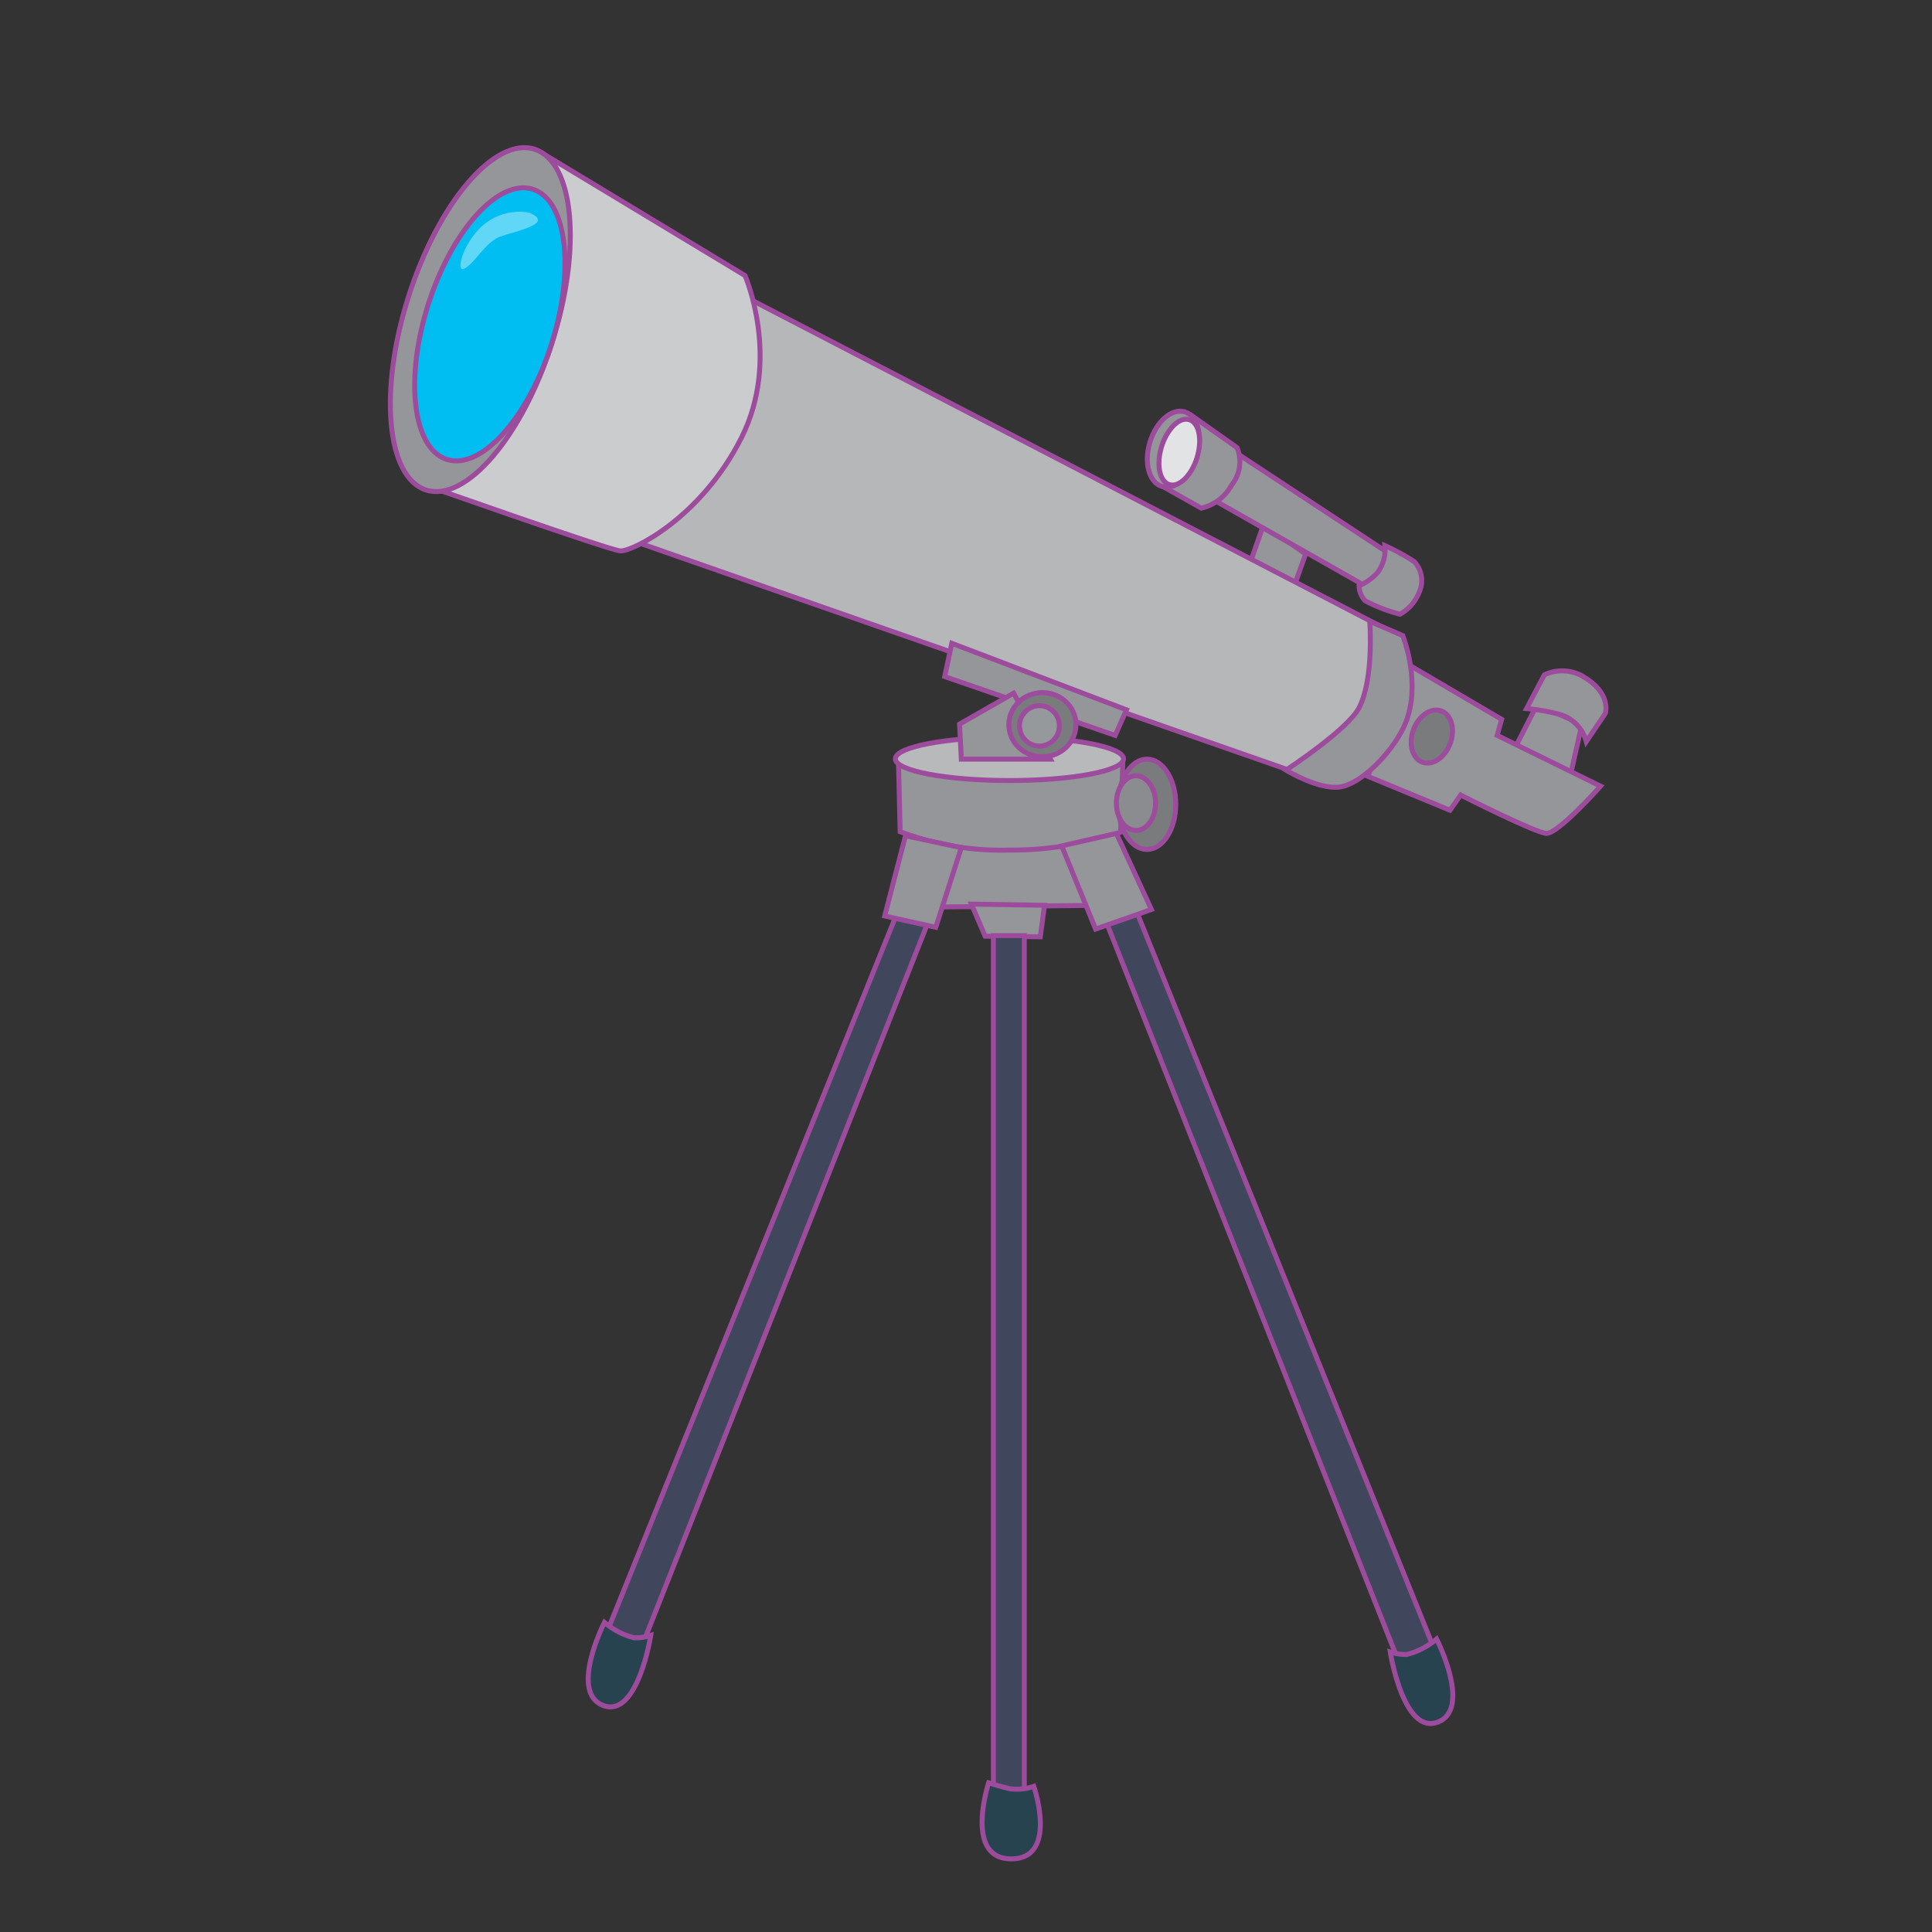 <svg id="word" xmlns="http://www.w3.org/2000/svg" viewBox="0 0 160 160"><rect x="0" y="0" width="160" height="160" fill="#333333" stroke="none"/><defs><style>.cls-1{fill:#40465b;}.cls-1,.cls-10,.cls-11,.cls-2,.cls-3,.cls-4,.cls-5,.cls-6,.cls-7,.cls-8,.cls-9{stroke:#9d4b9c;stroke-miterlimit:10;stroke-width:0.41px;}.cls-2{fill:#949699;}.cls-3{fill:#797b7d;}.cls-4{fill:#8a8c8f;}.cls-5{fill:#b7b9bb;}.cls-6{fill:#284350;}.cls-7{fill:#b5b7b9;}.cls-8{fill:#96999b;}.cls-9{fill:#caccce;}.cls-10{fill:#00bef2;}.cls-11{fill:#e2e3e4;}.cls-12{fill:#fff;opacity:0.38;}</style></defs><polygon class="cls-1" points="118.874 136.817 93.979 75.12 91.519 76.104 116.217 138.588 118.874 136.817"/><polygon class="cls-2" points="91.273 69.315 77.349 69.659 77.152 75.12 91.174 74.973 91.273 69.315"/><polygon class="cls-1" points="50.155 135.439 75.05 73.743 77.51 74.727 52.812 137.21 50.155 135.439"/><path class="cls-2" d="M93,62.771l-.2,6.15A28.579,28.579,0,0,1,83.6,70.4a23.667,23.667,0,0,1-9.053-1.525l-.148-6.2,18.4.049Z"/><ellipse class="cls-3" cx="94.987" cy="66.609" rx="2.386" ry="3.739"/><ellipse class="cls-4" cx="94.077" cy="66.511" rx="1.624" ry="2.263"/><polygon class="cls-2" points="92.454 69.02 95.356 75.317 90.732 76.941 87.927 70.053 92.454 69.02"/><polygon class="cls-2" points="79.612 70.201 77.497 76.793 73.266 75.858 74.988 69.217 79.612 70.201"/><polygon class="cls-2" points="86.5 74.973 86.156 77.58 81.58 77.531 80.449 74.874 86.5 74.973"/><rect class="cls-1" x="82.269" y="77.482" width="2.558" height="71.93" transform="translate(167.097 226.894) rotate(-180)"/><ellipse class="cls-5" cx="83.598" cy="62.845" rx="9.446" ry="1.796"/><path class="cls-6" d="M50.057,134.357a6.07,6.07,0,0,0,2.46,1.279,4.035,4.035,0,0,0,1.377-.2s-1.082,6.888-3.936,5.806S50.057,134.357,50.057,134.357Z"/><path class="cls-6" d="M85.615,147.936a4.165,4.165,0,0,1-1.968.2c-.886-.2-1.771-.492-1.771-.492s-2.067,6.3,1.869,6.3S85.615,147.936,85.615,147.936Z"/><path class="cls-6" d="M118.972,135.734a6.069,6.069,0,0,1-2.46,1.28,4.035,4.035,0,0,1-1.377-.2s1.082,6.888,3.936,5.805S118.972,135.734,118.972,135.734Z"/><polygon class="cls-2" points="108.124 45.881 106.795 49.635 103.474 46.77 104.655 43.411 108.124 45.881"/><polygon class="cls-2" points="131.001 60.016 127.311 58.319 125.466 61.935 130.116 63.928 131.001 60.016"/><path class="cls-2" d="M132.945,59.081l-1.575,2.337A3.23,3.23,0,0,0,129.3,59.2a15.685,15.685,0,0,0-2.878-.516l1.476-2.8a3.5,3.5,0,0,1,2.952,0C133.535,57.31,132.945,59.081,132.945,59.081Z"/><path class="cls-7" d="M114.4,51.9l-1.2-.622L58.9,23.116,51.224,44.371l57.859,20.221s5.461-4.133,5.756-7.085A17.124,17.124,0,0,0,114.4,51.9Z"/><polygon class="cls-2" points="116.168 46.585 114.323 49.241 100.153 41.197 101.482 36.917 116.168 46.585"/><path class="cls-2" d="M114.692,45.183A3.234,3.234,0,0,1,114.1,47.4a4.349,4.349,0,0,1-1.549,1.107,1.837,1.837,0,0,0,.516,1.255,13.615,13.615,0,0,0,2.878,1.107,3.626,3.626,0,0,0,1.624-1.919,2.31,2.31,0,0,0-.443-2.435A17.52,17.52,0,0,0,114.692,45.183Z"/><path class="cls-2" d="M98.677,34.408l3.764,2.657a3.055,3.055,0,0,1-.443,3.1,3.836,3.836,0,0,1-2.509,1.919L95.947,40.09Z"/><path class="cls-2" d="M116.315,54.85l8.044,4.723L123.99,60.9l5.214,2.562,3.347,1.644s-3.542,3.986-4.5,3.912-7.084-3.174-7.084-3.174l-.886,1.255-6.789-2.8Z"/><ellipse class="cls-2" cx="97.173" cy="37.198" rx="3.23" ry="2.025" transform="translate(33.099 119.178) rotate(-72.937)"/><polygon class="cls-2" points="93.29 58.786 92.355 60.902 78.235 56.031 78.825 53.276 93.29 58.786"/><polygon class="cls-2" points="83.942 57.409 79.465 59.967 79.612 62.87 86.992 62.87 83.942 57.409"/><ellipse class="cls-3" cx="86.328" cy="60.016" rx="2.78" ry="2.657"/><ellipse class="cls-8" cx="86.082" cy="60.115" rx="1.648" ry="1.673"/><path class="cls-9" d="M45.074,12.785,61.7,22.821s3,6.888-.3,13.432C58.062,42.9,52.331,45.7,51.372,45.625s-17.048-5.756-17.048-5.756Z"/><ellipse class="cls-2" cx="39.78" cy="26.468" rx="14.81" ry="6.245" transform="translate(2.511 56.369) rotate(-72.379)"/><path class="cls-2" d="M112.552,58.614c-.938,1.819-6.052,5.166-6.052,5.166s2.657,1.624,4.428,1.4,4.285-2.793,5.314-4.944c1.623-3.395-.074-7.6-.074-7.6l-2.731-1.181S113.806,56.179,112.552,58.614Z"/><ellipse class="cls-10" cx="40.567" cy="26.862" rx="11.742" ry="5.362" transform="translate(2.685 57.393) rotate(-72.379)"/><ellipse class="cls-3" cx="118.579" cy="61" rx="2.263" ry="1.624" transform="translate(20.427 151.267) rotate(-69.826)"/><ellipse class="cls-11" cx="97.665" cy="37.444" rx="2.813" ry="1.537" transform="translate(33.212 119.822) rotate(-72.937)"/><path class="cls-12" d="M43.8,17.606a4.593,4.593,0,0,0-3.591.886c-1.772,1.328-2.608,4.231-1.722,3.739s1.722-2.214,3-2.657S46.009,18.492,43.8,17.606Z"/></svg>